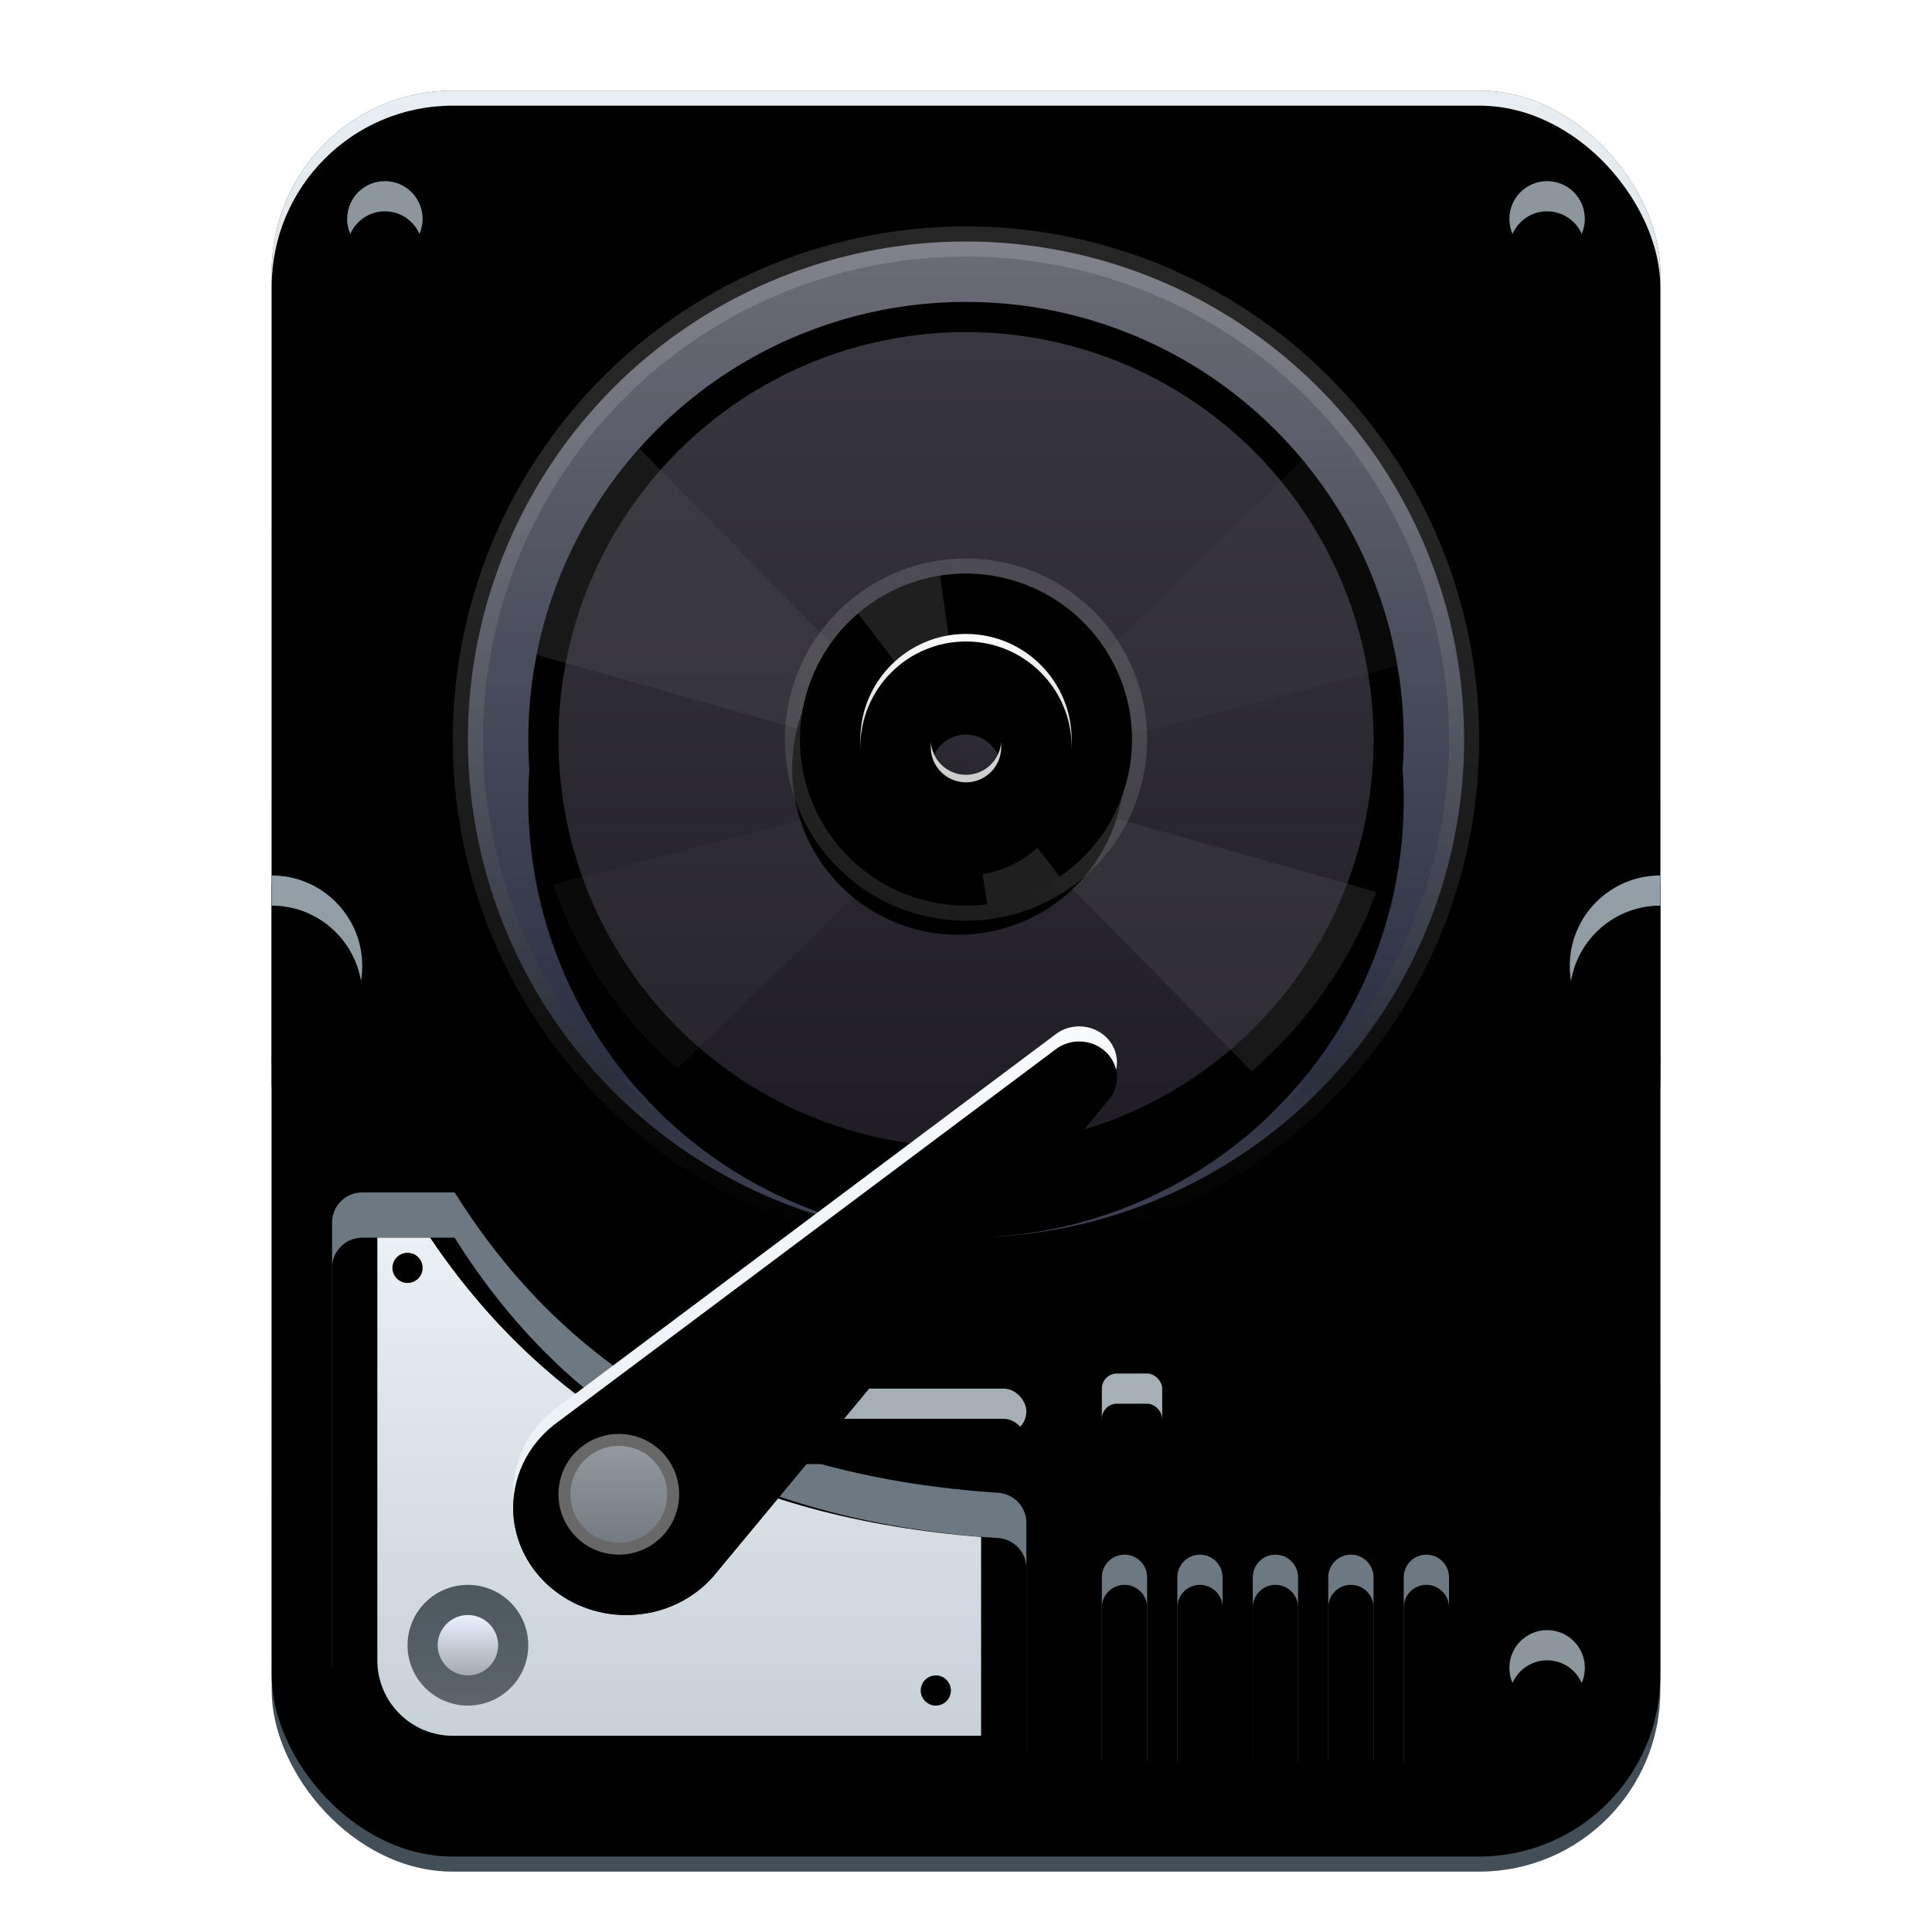 <svg xmlns="http://www.w3.org/2000/svg" xmlns:xlink="http://www.w3.org/1999/xlink" width="128" height="128" viewBox="0 0 128 128">
  <defs>
    <filter id="128px-a" width="134.8%" height="127.1%" x="-17.4%" y="-13.6%" filterUnits="objectBoundingBox">
      <feOffset dy="2" in="SourceAlpha" result="shadowOffsetOuter1"/>
      <feGaussianBlur in="shadowOffsetOuter1" result="shadowBlurOuter1" stdDeviation="3"/>
      <feColorMatrix in="shadowBlurOuter1" result="shadowMatrixOuter1" values="0 0 0 0 0   0 0 0 0 0   0 0 0 0 0  0 0 0 0.2 0"/>
      <feMerge>
        <feMergeNode in="shadowMatrixOuter1"/>
        <feMergeNode in="SourceGraphic"/>
      </feMerge>
    </filter>
    <linearGradient id="128px-b" x1="50%" x2="50%" y1="0%" y2="100%">
      <stop offset="0%" stop-color="#E9EEF2"/>
      <stop offset="100%" stop-color="#95A5AF"/>
    </linearGradient>
    <rect id="128px-c" width="92" height="116" x="0" y="0" rx="12"/>
    <filter id="128px-d" width="101.1%" height="100.9%" x="-.5%" y="-.4%" filterUnits="objectBoundingBox">
      <feOffset dy="1" in="SourceAlpha" result="shadowOffsetInner1"/>
      <feComposite in="shadowOffsetInner1" in2="SourceAlpha" k2="-1" k3="1" operator="arithmetic" result="shadowInnerInner1"/>
      <feColorMatrix in="shadowInnerInner1" values="0 0 0 0 1   0 0 0 0 1   0 0 0 0 1  0 0 0 0.25 0"/>
    </filter>
    <linearGradient id="128px-g" x1="50%" x2="50%" y1="0%" y2="100%">
      <stop offset="0%" stop-color="#94A0A9"/>
      <stop offset="100%" stop-color="#8C979D"/>
    </linearGradient>
    <path id="128px-f" d="M92,52 L92,64 L92,64 C88.686,64 86,61.314 86,58 C86,54.686 88.686,52 92,52 Z"/>
    <filter id="128px-e" width="108.3%" height="108.3%" x="-4.2%" y="-2.1%" filterUnits="objectBoundingBox">
      <feOffset dy=".5" in="SourceAlpha" result="shadowOffsetOuter1"/>
      <feColorMatrix in="shadowOffsetOuter1" values="0 0 0 0 1   0 0 0 0 1   0 0 0 0 1  0 0 0 0.5 0"/>
    </filter>
    <filter id="128px-h" width="166.7%" height="137.5%" x="-33.3%" y="-16.7%" filterUnits="objectBoundingBox">
      <feGaussianBlur in="SourceAlpha" result="shadowBlurInner1" stdDeviation="1"/>
      <feOffset dy="2" in="shadowBlurInner1" result="shadowOffsetInner1"/>
      <feComposite in="shadowOffsetInner1" in2="SourceAlpha" k2="-1" k3="1" operator="arithmetic" result="shadowInnerInner1"/>
      <feColorMatrix in="shadowInnerInner1" values="0 0 0 0 0   0 0 0 0 0   0 0 0 0 0  0 0 0 0.2 0"/>
    </filter>
    <path id="128px-j" d="M6,52 L6,64 L6,64 C2.686,64 0,61.314 0,58 C0,54.686 2.686,52 6,52 Z"/>
    <filter id="128px-i" width="108.3%" height="108.3%" x="-4.2%" y="-2.1%" filterUnits="objectBoundingBox">
      <feOffset dy=".5" in="SourceAlpha" result="shadowOffsetOuter1"/>
      <feColorMatrix in="shadowOffsetOuter1" values="0 0 0 0 1   0 0 0 0 1   0 0 0 0 1  0 0 0 0.5 0"/>
    </filter>
    <filter id="128px-k" width="166.7%" height="137.5%" x="-33.3%" y="-16.7%" filterUnits="objectBoundingBox">
      <feGaussianBlur in="SourceAlpha" result="shadowBlurInner1" stdDeviation="1"/>
      <feOffset dy="2" in="shadowBlurInner1" result="shadowOffsetInner1"/>
      <feComposite in="shadowOffsetInner1" in2="SourceAlpha" k2="-1" k3="1" operator="arithmetic" result="shadowInnerInner1"/>
      <feColorMatrix in="shadowInnerInner1" values="0 0 0 0 0   0 0 0 0 0   0 0 0 0 0  0 0 0 0.2 0"/>
    </filter>
    <circle id="128px-m" cx="84.5" cy="104.5" r="2.5"/>
    <filter id="128px-l" width="110%" height="120%" x="-5%" y="-5%" filterUnits="objectBoundingBox">
      <feOffset dy=".5" in="SourceAlpha" result="shadowOffsetOuter1"/>
      <feColorMatrix in="shadowOffsetOuter1" values="0 0 0 0 1   0 0 0 0 1   0 0 0 0 1  0 0 0 0.5 0"/>
    </filter>
    <filter id="128px-n" width="200%" height="210%" x="-50%" y="-50%" filterUnits="objectBoundingBox">
      <feGaussianBlur in="SourceAlpha" result="shadowBlurInner1" stdDeviation="1.5"/>
      <feOffset dy="2" in="shadowBlurInner1" result="shadowOffsetInner1"/>
      <feComposite in="shadowOffsetInner1" in2="SourceAlpha" k2="-1" k3="1" operator="arithmetic" result="shadowInnerInner1"/>
      <feColorMatrix in="shadowInnerInner1" values="0 0 0 0 0   0 0 0 0 0   0 0 0 0 0  0 0 0 0.2 0"/>
    </filter>
    <path id="128px-p" d="M84.5,6 C85.881,6 87,7.119 87,8.5 C87,9.881 85.881,11 84.5,11 C83.119,11 82,9.881 82,8.5 C82,7.119 83.119,6 84.5,6 Z M7.5,6 C8.881,6 10,7.119 10,8.5 C10,9.881 8.881,11 7.5,11 C6.119,11 5,9.881 5,8.5 C5,7.119 6.119,6 7.5,6 Z"/>
    <filter id="128px-o" width="100.6%" height="120%" x="-.3%" y="-5%" filterUnits="objectBoundingBox">
      <feOffset dy=".5" in="SourceAlpha" result="shadowOffsetOuter1"/>
      <feColorMatrix in="shadowOffsetOuter1" values="0 0 0 0 1   0 0 0 0 1   0 0 0 0 1  0 0 0 0.5 0"/>
    </filter>
    <filter id="128px-q" width="106.1%" height="210%" x="-3%" y="-50%" filterUnits="objectBoundingBox">
      <feGaussianBlur in="SourceAlpha" result="shadowBlurInner1" stdDeviation="1.5"/>
      <feOffset dy="2" in="shadowBlurInner1" result="shadowOffsetInner1"/>
      <feComposite in="shadowOffsetInner1" in2="SourceAlpha" k2="-1" k3="1" operator="arithmetic" result="shadowInnerInner1"/>
      <feColorMatrix in="shadowInnerInner1" values="0 0 0 0 0   0 0 0 0 0   0 0 0 0 0  0 0 0 0.2 0"/>
    </filter>
    <path id="128px-r" d="M0,2 L0,31 C0,35.418 3.582,39 8,39 L44,39 C45.105,39 46,38.105 46,37 L46,21.897 C46,20.843 45.183,19.97 44.132,19.901 C36.173,19.376 29.291,17.581 23.485,14.515 C17.23,11.213 12.109,6.374 8.123,0 L2,0 C0.895,0 0,0.895 0,2 Z"/>
    <filter id="128px-s" width="115.2%" height="117.9%" x="-7.6%" y="-9%" filterUnits="objectBoundingBox">
      <feGaussianBlur in="SourceAlpha" result="shadowBlurInner1" stdDeviation="2"/>
      <feOffset dy="3" in="shadowBlurInner1" result="shadowOffsetInner1"/>
      <feComposite in="shadowOffsetInner1" in2="SourceAlpha" k2="-1" k3="1" operator="arithmetic" result="shadowInnerInner1"/>
      <feColorMatrix in="shadowInnerInner1" values="0 0 0 0 0   0 0 0 0 0   0 0 0 0 0  0 0 0 0.2 0"/>
    </filter>
    <linearGradient id="128px-v" x1="50%" x2="50%" y1="0%" y2="100%">
      <stop offset="0%" stop-color="#EAF0F4"/>
      <stop offset="100%" stop-color="#C7D1D8"/>
    </linearGradient>
    <path id="128px-u" d="M6.494,3 C10.621,9.128 15.825,13.863 22.085,17.168 C28.051,20.319 35.03,22.199 43,22.827 L43,36 L8,36 C5.239,36 3,33.761 3,31 L3,3 L6.494,3 Z M40,32 C39.448,32 39,32.448 39,33 C39,33.552 39.448,34 40,34 C40.552,34 41,33.552 41,33 C41,32.448 40.552,32 40,32 Z M5,4 C4.448,4 4,4.448 4,5 C4,5.552 4.448,6 5,6 C5.552,6 6,5.552 6,5 C6,4.448 5.552,4 5,4 Z"/>
    <filter id="128px-t" width="125%" height="130.3%" x="-12.5%" y="-12.1%" filterUnits="objectBoundingBox">
      <feOffset dy="1" in="SourceAlpha" result="shadowOffsetOuter1"/>
      <feGaussianBlur in="shadowOffsetOuter1" result="shadowBlurOuter1" stdDeviation="1.5"/>
      <feColorMatrix in="shadowBlurOuter1" values="0 0 0 0 0   0 0 0 0 0   0 0 0 0 0  0 0 0 0.276 0"/>
    </filter>
    <linearGradient id="128px-w" x1="50%" x2="50%" y1="0%" y2="99.448%">
      <stop offset="0%" stop-color="#4C5860"/>
      <stop offset="100%" stop-color="#5A656C"/>
    </linearGradient>
    <linearGradient id="128px-x" x1="50%" x2="50%" y1="1.833%" y2="100%">
      <stop offset="0%" stop-color="#A5ABB2"/>
      <stop offset="100%" stop-color="#EAF0FF"/>
    </linearGradient>
    <rect id="128px-z" width="4" height="4" x="55" y="85" rx="1"/>
    <filter id="128px-y" width="112.5%" height="125%" x="-6.2%" y="-6.2%" filterUnits="objectBoundingBox">
      <feOffset dy=".5" in="SourceAlpha" result="shadowOffsetOuter1"/>
      <feColorMatrix in="shadowOffsetOuter1" values="0 0 0 0 1   0 0 0 0 1   0 0 0 0 1  0 0 0 0.5 0"/>
    </filter>
    <filter id="128px-A" width="225%" height="237.5%" x="-62.5%" y="-62.5%" filterUnits="objectBoundingBox">
      <feGaussianBlur in="SourceAlpha" result="shadowBlurInner1" stdDeviation="1.5"/>
      <feOffset dy="2" in="shadowBlurInner1" result="shadowOffsetInner1"/>
      <feComposite in="shadowOffsetInner1" in2="SourceAlpha" k2="-1" k3="1" operator="arithmetic" result="shadowInnerInner1"/>
      <feColorMatrix in="shadowInnerInner1" values="0 0 0 0 0   0 0 0 0 0   0 0 0 0 0  0 0 0 0.2 0"/>
    </filter>
    <rect id="128px-C" width="25" height="3" x="25" y="86" rx="1.5"/>
    <filter id="128px-B" width="102%" height="133.3%" x="-1%" y="-8.3%" filterUnits="objectBoundingBox">
      <feOffset dy=".5" in="SourceAlpha" result="shadowOffsetOuter1"/>
      <feColorMatrix in="shadowOffsetOuter1" values="0 0 0 0 1   0 0 0 0 1   0 0 0 0 1  0 0 0 0.5 0"/>
    </filter>
    <filter id="128px-D" width="116%" height="250%" x="-8%" y="-66.7%" filterUnits="objectBoundingBox">
      <feGaussianBlur in="SourceAlpha" result="shadowBlurInner1" stdDeviation="1"/>
      <feOffset dy="2" in="shadowBlurInner1" result="shadowOffsetInner1"/>
      <feComposite in="shadowOffsetInner1" in2="SourceAlpha" k2="-1" k3="1" operator="arithmetic" result="shadowInnerInner1"/>
      <feColorMatrix in="shadowInnerInner1" values="0 0 0 0 0   0 0 0 0 0   0 0 0 0 0  0 0 0 0.2 0"/>
    </filter>
    <linearGradient id="128px-G" x1="51.761%" x2="51.761%" y1="0%" y2="100%">
      <stop offset="0%" stop-color="#6B6C77"/>
      <stop offset="83.506%" stop-color="#2B2F42"/>
      <stop offset="100%" stop-color="#5F627C"/>
    </linearGradient>
    <linearGradient id="128px-H" x1="50%" x2="50%" y1="0%" y2="100%">
      <stop offset="0%" stop-color="#FFF" stop-opacity=".15"/>
      <stop offset="100%" stop-opacity=".328"/>
    </linearGradient>
    <circle id="128px-F" cx="34" cy="34" r="34"/>
    <filter id="128px-E" width="120.6%" height="120.6%" x="-10.3%" y="-7.4%" filterUnits="objectBoundingBox">
      <feOffset dy="2" in="SourceAlpha" result="shadowOffsetOuter1"/>
      <feGaussianBlur in="shadowOffsetOuter1" result="shadowBlurOuter1" stdDeviation="2"/>
      <feComposite in="shadowBlurOuter1" in2="SourceAlpha" operator="out" result="shadowBlurOuter1"/>
      <feColorMatrix in="shadowBlurOuter1" values="0 0 0 0 0   0 0 0 0 0   0 0 0 0 0  0 0 0 0.272 0"/>
    </filter>
    <linearGradient id="128px-K" x1="50%" x2="50%" y1="0%" y2="100%">
      <stop offset="0%" stop-color="#393741"/>
      <stop offset="100%" stop-color="#1F1C25"/>
    </linearGradient>
    <circle id="128px-J" cx="29" cy="29" r="29"/>
    <filter id="128px-I" width="127.6%" height="127.6%" x="-13.8%" y="-6.9%" filterUnits="objectBoundingBox">
      <feOffset dy="4" in="SourceAlpha" result="shadowOffsetOuter1"/>
      <feGaussianBlur in="shadowOffsetOuter1" result="shadowBlurOuter1" stdDeviation="2"/>
      <feComposite in="shadowBlurOuter1" in2="SourceAlpha" operator="out" result="shadowBlurOuter1"/>
      <feColorMatrix in="shadowBlurOuter1" values="0 0 0 0 0   0 0 0 0 0   0 0 0 0 0  0 0 0 0.3 0"/>
    </filter>
    <linearGradient id="128px-N" x1="50%" x2="50%" y1="0%" y2="100%">
      <stop offset="0%" stop-color="#E5E5E5" stop-opacity=".15"/>
      <stop offset="100%" stop-color="#565656" stop-opacity=".328"/>
    </linearGradient>
    <circle id="128px-M" cx="11" cy="11" r="11"/>
    <filter id="128px-L" width="136.4%" height="140.9%" x="-18.2%" y="-13.6%" filterUnits="objectBoundingBox">
      <feOffset dy="2" in="SourceAlpha" result="shadowOffsetOuter1"/>
      <feGaussianBlur in="shadowOffsetOuter1" result="shadowBlurOuter1" stdDeviation="1"/>
      <feComposite in="shadowBlurOuter1" in2="SourceAlpha" operator="out" result="shadowBlurOuter1"/>
      <feColorMatrix in="shadowBlurOuter1" values="0 0 0 0 0   0 0 0 0 0   0 0 0 0 0  0 0 0 0.3 0"/>
    </filter>
    <linearGradient id="128px-Q" x1="50%" x2="50%" y1="0%" y2="100%">
      <stop offset="0%" stop-color="#FBFBFB"/>
      <stop offset="100%" stop-color="#B7B7B7"/>
    </linearGradient>
    <path id="128px-P" d="M34,27 C37.866,27 41,30.134 41,34 C41,37.866 37.866,41 34,41 C30.134,41 27,37.866 27,34 C27,30.134 30.134,27 34,27 Z M34,31.667 C32.711,31.667 31.667,32.711 31.667,34 C31.667,35.289 32.711,36.333 34,36.333 C35.289,36.333 36.333,35.289 36.333,34 C36.333,32.711 35.289,31.667 34,31.667 Z"/>
    <filter id="128px-O" width="157.1%" height="157.1%" x="-28.6%" y="-14.3%" filterUnits="objectBoundingBox">
      <feOffset dy="2" in="SourceAlpha" result="shadowOffsetOuter1"/>
      <feGaussianBlur in="shadowOffsetOuter1" result="shadowBlurOuter1" stdDeviation="1"/>
      <feColorMatrix in="shadowBlurOuter1" values="0 0 0 0 0   0 0 0 0 0   0 0 0 0 0  0 0 0 0.3 0"/>
    </filter>
    <filter id="128px-R" width="132.1%" height="132.1%" x="-16.1%" y="-1.8%" filterUnits="objectBoundingBox">
      <feOffset dy=".5" in="SourceAlpha" result="shadowOffsetInner1"/>
      <feComposite in="shadowOffsetInner1" in2="SourceAlpha" k2="-1" k3="1" operator="arithmetic" result="shadowInnerInner1"/>
      <feColorMatrix in="shadowInnerInner1" values="0 0 0 0 1   0 0 0 0 1   0 0 0 0 1  0 0 0 0.5 0"/>
    </filter>
    <linearGradient id="128px-U" x1="97.247%" x2="6.271%" y1="7.188%" y2="89.084%">
      <stop offset="0%" stop-color="#F7F9FB"/>
      <stop offset="100%" stop-color="#ECF1F6"/>
    </linearGradient>
    <path id="128px-T" d="M13.535,35.105 L39.407,3.911 C39.777,3.493 40,2.957 40,2.373 C40,1.065 38.879,0 37.499,0 C36.884,0 36.32,0.209 35.884,0.564 L3.047,25.144 C1.197,26.442 0,28.526 0,30.875 C0,34.813 3.358,38 7.5,38 C9.975,38 12.169,36.862 13.535,35.105 Z"/>
    <filter id="128px-S" width="117.5%" height="118.4%" x="-8.8%" y="-6.6%" filterUnits="objectBoundingBox">
      <feOffset dy="1" in="SourceAlpha" result="shadowOffsetOuter1"/>
      <feGaussianBlur in="shadowOffsetOuter1" result="shadowBlurOuter1" stdDeviation="1"/>
      <feColorMatrix in="shadowBlurOuter1" values="0 0 0 0 0   0 0 0 0 0   0 0 0 0 0  0 0 0 0.3 0"/>
    </filter>
    <filter id="128px-V" width="112.5%" height="113.2%" x="-6.2%" y="-3.9%" filterUnits="objectBoundingBox">
      <feOffset dy="1" in="SourceAlpha" result="shadowOffsetInner1"/>
      <feComposite in="shadowOffsetInner1" in2="SourceAlpha" k2="-1" k3="1" operator="arithmetic" result="shadowInnerInner1"/>
      <feColorMatrix in="shadowInnerInner1" values="0 0 0 0 1   0 0 0 0 1   0 0 0 0 1  0 0 0 0.942 0"/>
    </filter>
    <linearGradient id="128px-W" x1="50%" x2="50%" y1="0%" y2="97.679%">
      <stop offset="0%" stop-color="#959B9F"/>
      <stop offset="100%" stop-color="#727A81"/>
    </linearGradient>
    <path id="128px-Y" d="M56.5,97 C57.328,97 58,97.672 58,98.5 L58,110.5 C58,111.328 57.328,112 56.5,112 C55.672,112 55,111.328 55,110.5 L55,98.5 C55,97.672 55.672,97 56.5,97 Z M61.5,97 C62.328,97 63,97.672 63,98.5 L63,110.5 C63,111.328 62.328,112 61.5,112 C60.672,112 60,111.328 60,110.5 L60,98.5 C60,97.672 60.672,97 61.5,97 Z M66.5,97 C67.328,97 68,97.672 68,98.5 L68,110.5 C68,111.328 67.328,112 66.5,112 C65.672,112 65,111.328 65,110.5 L65,98.5 C65,97.672 65.672,97 66.5,97 Z M71.5,97 C72.328,97 73,97.672 73,98.5 L73,110.5 C73,111.328 72.328,112 71.5,112 C70.672,112 70,111.328 70,110.5 L70,98.5 C70,97.672 70.672,97 71.5,97 Z M76.5,97 C77.328,97 78,97.672 78,98.5 L78,110.5 C78,111.328 77.328,112 76.5,112 C75.672,112 75,111.328 75,110.5 L75,98.5 C75,97.672 75.672,97 76.5,97 Z"/>
    <filter id="128px-X" width="102.2%" height="106.7%" x="-1.1%" y="-1.7%" filterUnits="objectBoundingBox">
      <feOffset dy=".5" in="SourceAlpha" result="shadowOffsetOuter1"/>
      <feColorMatrix in="shadowOffsetOuter1" values="0 0 0 0 1   0 0 0 0 1   0 0 0 0 1  0 0 0 0.5 0"/>
    </filter>
    <filter id="128px-Z" width="117.4%" height="130%" x="-8.7%" y="-13.3%" filterUnits="objectBoundingBox">
      <feGaussianBlur in="SourceAlpha" result="shadowBlurInner1" stdDeviation="1"/>
      <feOffset dy="2" in="shadowBlurInner1" result="shadowOffsetInner1"/>
      <feComposite in="shadowOffsetInner1" in2="SourceAlpha" k2="-1" k3="1" operator="arithmetic" result="shadowInnerInner1"/>
      <feColorMatrix in="shadowInnerInner1" values="0 0 0 0 0   0 0 0 0 0   0 0 0 0 0  0 0 0 0.2 0"/>
    </filter>
  </defs>
  <g fill="none" fill-rule="evenodd" filter="url(#128px-a)" transform="translate(18 4)">
    <rect width="92" height="118" fill="#424F59" rx="12"/>
    <use fill="url(#128px-b)" xlink:href="#128px-c"/>
    <use fill="#000" filter="url(#128px-d)" xlink:href="#128px-c"/>
    <use fill="#000" filter="url(#128px-e)" xlink:href="#128px-f"/>
    <use fill="url(#128px-g)" xlink:href="#128px-f"/>
    <use fill="#000" filter="url(#128px-h)" xlink:href="#128px-f"/>
    <g transform="matrix(-1 0 0 1 6 0)">
      <use fill="#000" filter="url(#128px-i)" xlink:href="#128px-j"/>
      <use fill="url(#128px-g)" xlink:href="#128px-j"/>
      <use fill="#000" filter="url(#128px-k)" xlink:href="#128px-j"/>
    </g>
    <use fill="#000" filter="url(#128px-l)" xlink:href="#128px-m"/>
    <use fill="#8C969D" xlink:href="#128px-m"/>
    <use fill="#000" filter="url(#128px-n)" xlink:href="#128px-m"/>
    <use fill="#000" filter="url(#128px-o)" xlink:href="#128px-p"/>
    <use fill="#8C969D" xlink:href="#128px-p"/>
    <use fill="#000" filter="url(#128px-q)" xlink:href="#128px-p"/>
    <g transform="translate(4 73)">
      <use fill="#6C7982" xlink:href="#128px-r"/>
      <use fill="#000" filter="url(#128px-s)" xlink:href="#128px-r"/>
      <g fill-rule="nonzero">
        <use fill="#000" filter="url(#128px-t)" xlink:href="#128px-u"/>
        <use fill="url(#128px-v)" xlink:href="#128px-u"/>
      </g>
      <g fill-rule="nonzero" transform="translate(5 26)">
        <path fill="url(#128px-w)" d="M8,4.001 C8,6.21 6.208,8 4,8 C1.792,8 0,6.21 0,4.001 C0,1.793 1.792,0 4,0 C6.208,0 8,1.793 8,4.001 Z"/>
        <path fill="url(#128px-x)" d="M6,4.001 C6,5.105 5.104,6 4,6 C2.896,6 2,5.105 2,4.001 C2,2.896 2.896,2 4,2 C5.104,2 6,2.896 6,4.001 Z" transform="matrix(1 0 0 -1 0 8)"/>
      </g>
    </g>
    <use fill="#000" filter="url(#128px-y)" xlink:href="#128px-z"/>
    <use fill="#A4AFB6" xlink:href="#128px-z"/>
    <use fill="#000" filter="url(#128px-A)" xlink:href="#128px-z"/>
    <use fill="#000" filter="url(#128px-B)" xlink:href="#128px-C"/>
    <use fill="#A4AFB6" xlink:href="#128px-C"/>
    <use fill="#000" filter="url(#128px-D)" xlink:href="#128px-C"/>
    <g transform="translate(12 9)">
      <use fill="#000" filter="url(#128px-E)" xlink:href="#128px-F"/>
      <circle cx="34" cy="34" r="33" fill="url(#128px-G)" stroke="url(#128px-H)" stroke-linejoin="square" stroke-width="2"/>
      <g transform="translate(5 5)">
        <use fill="#000" filter="url(#128px-I)" xlink:href="#128px-J"/>
        <circle cx="29" cy="29" r="28" fill="url(#128px-K)" stroke="#000" stroke-linejoin="square" stroke-width="2"/>
        <path fill="#4F4F50" fill-opacity=".305" fill-rule="nonzero" d="M29.918,31.28 L9.873,50.798 C6.166,47.544 3.297,43.359 1.629,38.608 L29.918,31.28 Z M51.301,10.46 C54.496,14.3 56.718,18.977 57.59,24.114 L29.918,31.28 Z" opacity=".414"/>
        <path fill="#4F4F50" fill-opacity=".305" fill-rule="nonzero" d="M28.589,31.305 L56.193,39.099 C54.473,43.73 51.602,47.803 47.929,50.971 L28.589,31.305 Z M7.349,9.706 L28.589,31.305 L0.543,23.388 C1.56,18.198 3.962,13.504 7.349,9.706 Z"/>
      </g>
      <g transform="rotate(15 -64.851 109.851)">
        <use fill="#000" filter="url(#128px-L)" xlink:href="#128px-M"/>
        <circle cx="11" cy="11" r="8.5" fill="url(#128px-K)" stroke="#000" stroke-linejoin="square" stroke-width="5"/>
        <circle cx="11" cy="11" r="11.5" stroke="url(#128px-N)"/>
        <path fill="#4F4F50" fill-opacity=".401" fill-rule="nonzero" d="M13.288,13.51 L19.347,18.165 C18.222,19.474 16.795,20.515 15.174,21.18 L12.338,14.546 C12.707,14.255 13.028,13.906 13.288,13.51 Z M6.526,0.948 L9.012,6.764 C7.967,6.91 7.033,7.427 6.356,8.184 L1.926,4.78 C3.07,3.114 4.661,1.779 6.526,0.948 Z"/>
      </g>
      <use fill="#000" filter="url(#128px-O)" xlink:href="#128px-P"/>
      <use fill="url(#128px-Q)" xlink:href="#128px-P"/>
      <use fill="#000" filter="url(#128px-R)" xlink:href="#128px-P"/>
    </g>
    <g transform="translate(16 62)">
      <g fill-rule="nonzero">
        <use fill="#000" filter="url(#128px-S)" xlink:href="#128px-T"/>
        <use fill="url(#128px-U)" xlink:href="#128px-T"/>
        <use fill="#000" filter="url(#128px-V)" xlink:href="#128px-T"/>
      </g>
      <ellipse cx="6.998" cy="31" fill="url(#128px-W)" stroke="#696868" stroke-width=".794" rx="3.601" ry="3.603"/>
    </g>
    <use fill="#000" filter="url(#128px-X)" xlink:href="#128px-Y"/>
    <use fill="#6C7982" xlink:href="#128px-Y"/>
    <use fill="#000" filter="url(#128px-Z)" xlink:href="#128px-Y"/>
  </g>
</svg>
